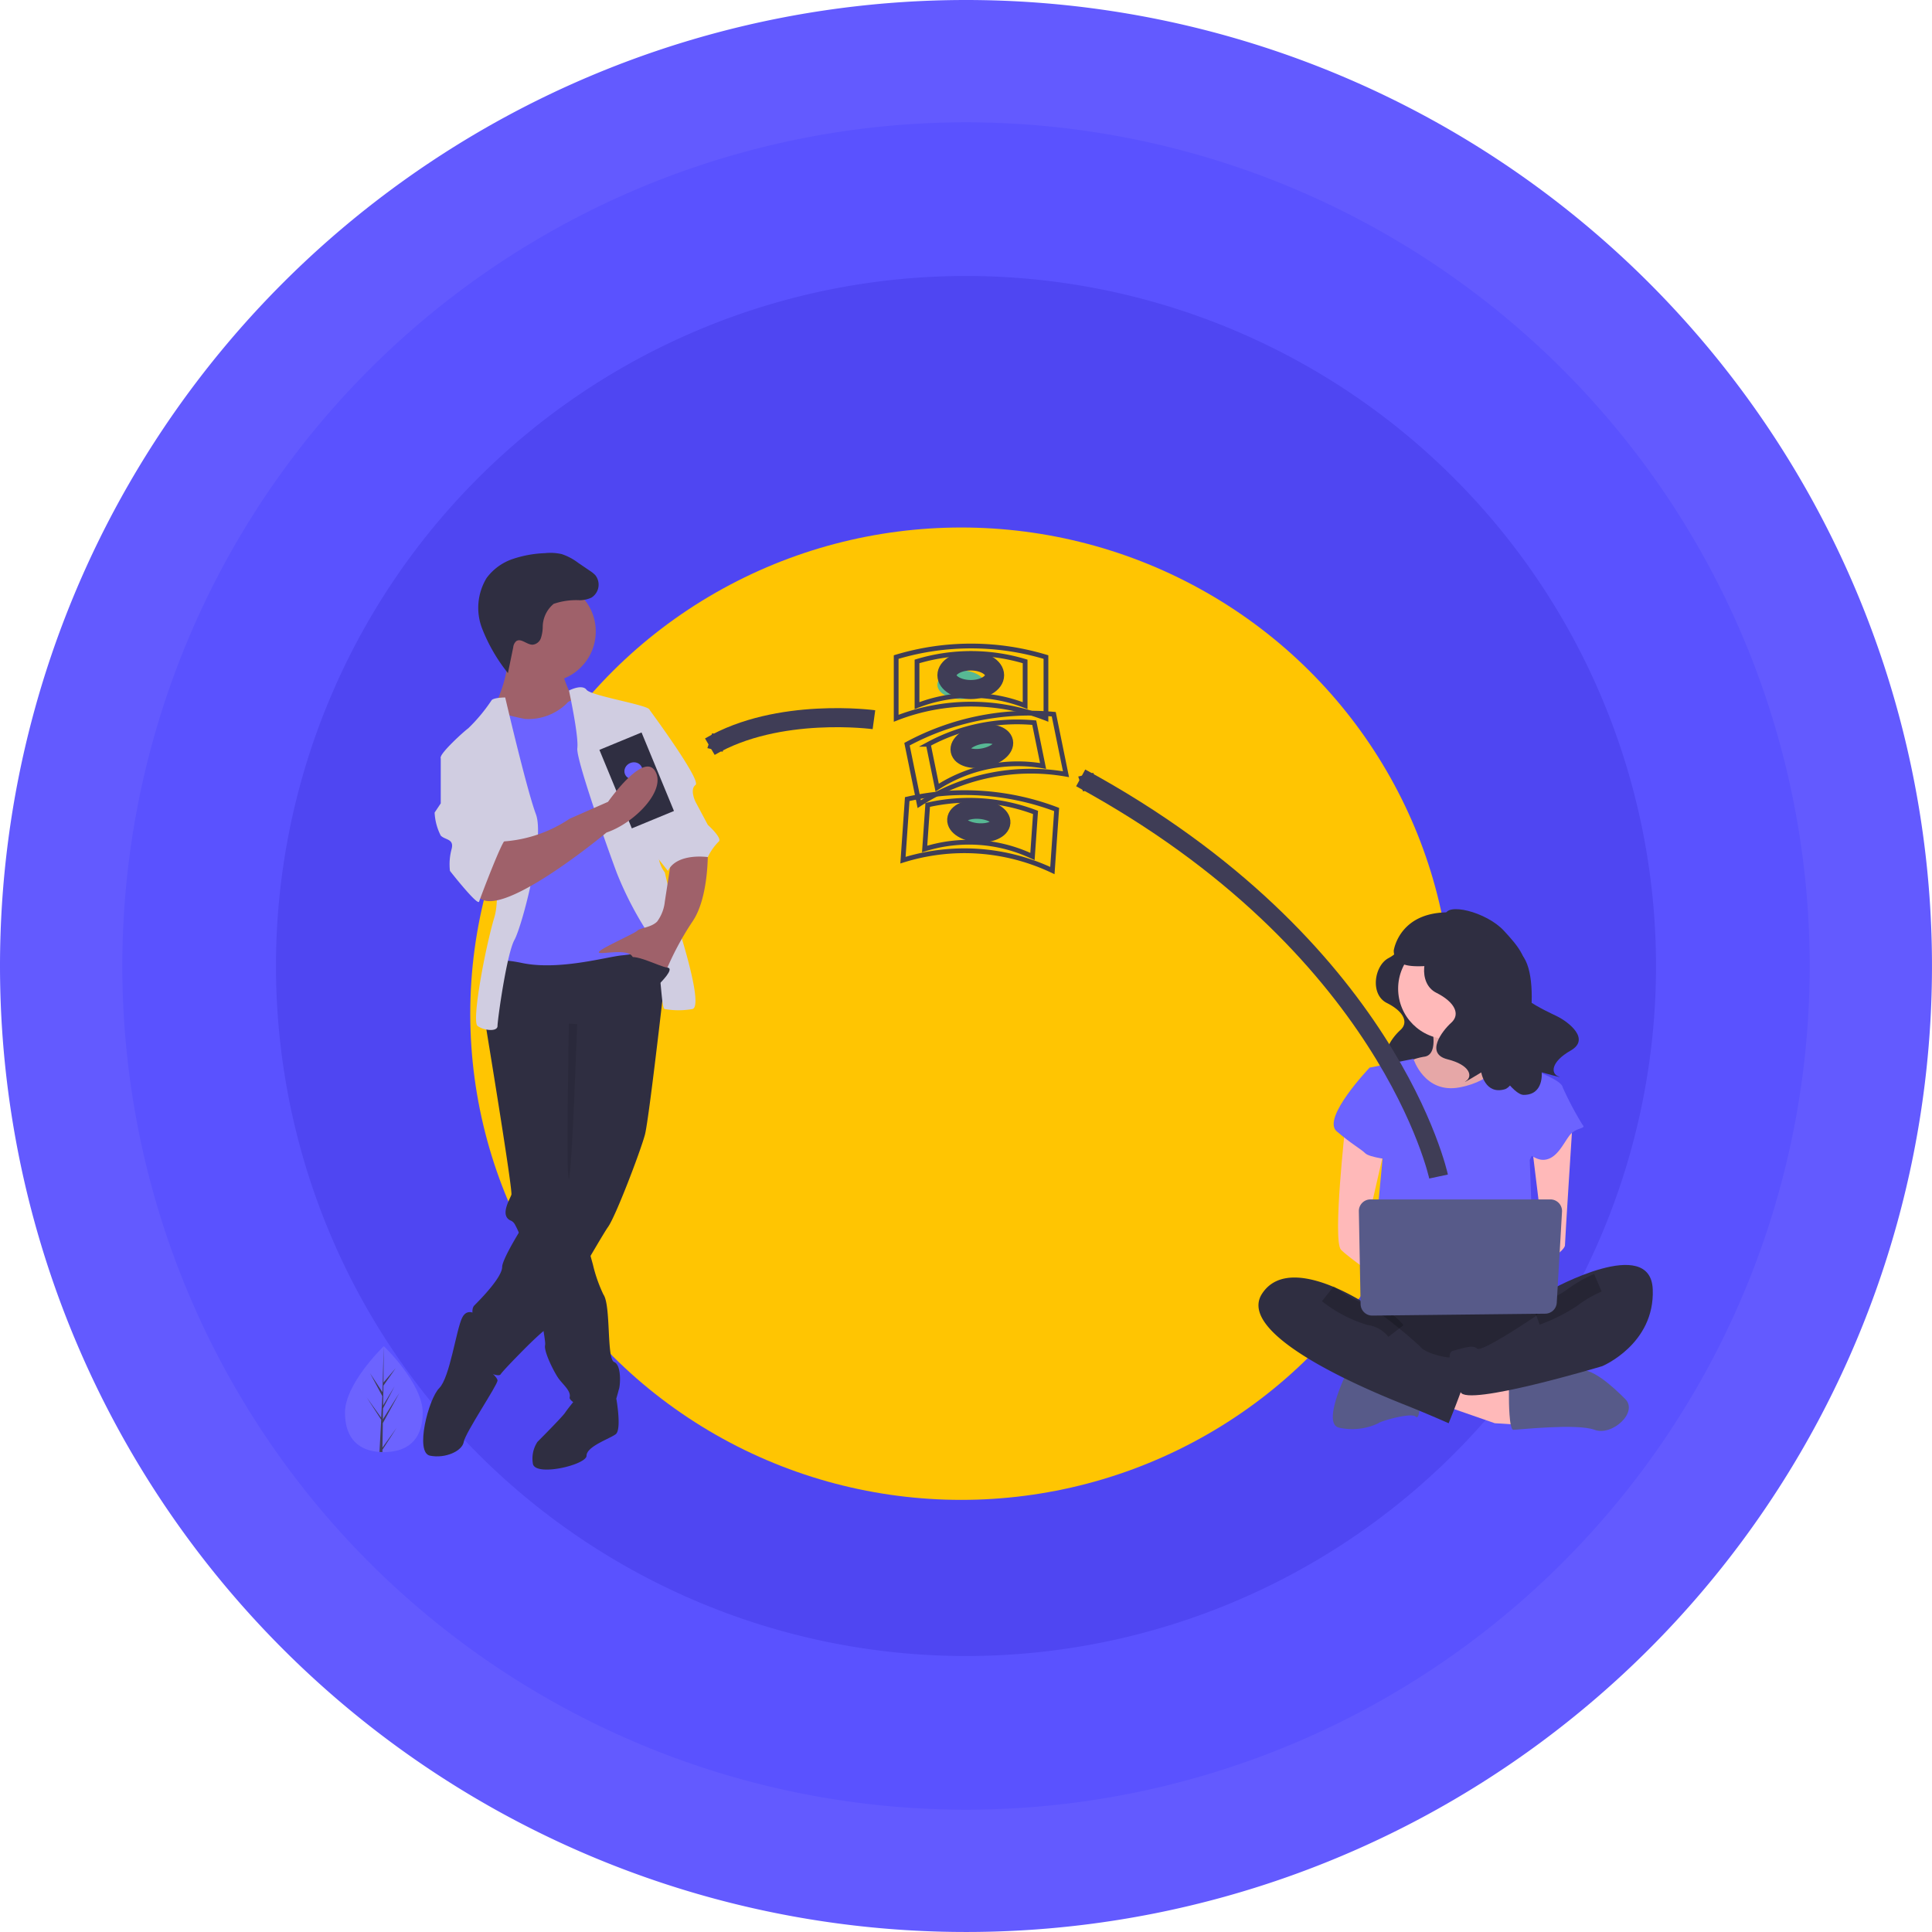 <svg xmlns="http://www.w3.org/2000/svg" xmlns:xlink="http://www.w3.org/1999/xlink" width="202.661" height="202.661" viewBox="0 0 202.661 202.661">
  <defs>
    <filter id="Ellipse_100" x="10.33" y="16.33" width="181" height="180" filterUnits="userSpaceOnUse">
      <feOffset dy="3" input="SourceAlpha"/>
      <feGaussianBlur stdDeviation="13" result="blur"/>
      <feFlood flood-color="#ffc400" flood-opacity="0.533"/>
      <feComposite operator="in" in2="blur"/>
      <feComposite in="SourceGraphic"/>
    </filter>
  </defs>
  <g id="Groupe_106" data-name="Groupe 106" transform="translate(-70 -343)">
    <g id="icn_add" transform="translate(70 343)">
      <path id="Tracé_1006" data-name="Tracé 1006" d="M101.33,0A101.33,101.33,0,1,1,0,101.33,101.33,101.33,0,0,1,101.33,0Z" fill="#635aff"/>
      <path id="Tracé_1005" data-name="Tracé 1005" d="M88.5,0A88.5,88.5,0,1,1,0,88.5,88.5,88.5,0,0,1,88.5,0Z" transform="translate(12.831 12.831)" fill="#5a52ff"/>
      <path id="Tracé_20" data-name="Tracé 20" d="M72.381,0A72.381,72.381,0,1,1,0,72.381,72.381,72.381,0,0,1,72.381,0Z" transform="translate(28.949 28.949)" fill="#4f46f2"/>
      <g id="Groupe_12" data-name="Groupe 12" transform="translate(65.14 65.14)">
        <path id="Tracé_18" data-name="Tracé 18" d="M71.809,34.33,37.018.585a1.893,1.893,0,0,0-2.688,0L.585,35.376a1.893,1.893,0,0,0,0,2.688L35.376,71.809a2.224,2.224,0,0,0,1.344.6,1.621,1.621,0,0,0,1.344-.6L71.809,37.018a2.224,2.224,0,0,0,.6-1.344A1.455,1.455,0,0,0,71.809,34.33Zm-35.089,33.6L4.467,36.719,35.674,4.467,67.927,35.674Z" transform="translate(-0.025 -0.025)" fill="#4f46f2"/>
        <path id="Tracé_19" data-name="Tracé 19" d="M26.026,15.792v9.234H16.792A1.816,1.816,0,0,0,15,26.818a1.927,1.927,0,0,0,1.792,1.792h9.234v9.085a1.816,1.816,0,0,0,1.792,1.792,1.927,1.927,0,0,0,1.792-1.792V28.609h9.085a1.816,1.816,0,0,0,1.792-1.792,1.689,1.689,0,0,0-1.642-1.792H29.759V15.792A1.816,1.816,0,0,0,27.967,14,2.075,2.075,0,0,0,26.026,15.792Z" transform="translate(8.28 7.786)" fill="#4f46f2"/>
      </g>
    </g>
    <g id="undraw_transfer_money_rywa" transform="translate(106.189 395.383)">
      <g transform="matrix(1, 0, 0, 1, -36.19, -52.38)" filter="url(#Ellipse_100)">
        <ellipse id="Ellipse_100-2" data-name="Ellipse 100" cx="51.5" cy="51" rx="51.5" ry="51" transform="translate(49.33 52.33)" fill="#ffc502" opacity="0.999"/>
      </g>
      <path id="Tracé_1082" data-name="Tracé 1082" d="M853.35,435.944s.266.888-1.243,1.687-1.953,3.818-.178,4.706,2.309,2.042,1.421,2.841-2.486,2.93-.355,3.463,2.4,1.6,1.776,2.042,1.421-.8,1.421-.8.355,2.131,2.22,1.6,7.1-10.654,4.439-12.075A76.778,76.778,0,0,0,853.35,435.944Z" transform="translate(-742.644 -389.512)" fill="#2f2e41"/>
      <path id="Tracé_1083" data-name="Tracé 1083" d="M871.349,490.636s.921,3.223-.691,3.454a6.291,6.291,0,0,0-2.763,1.151l2.993,3.914h5.526l3.454-3.454s-4.6-3.454-3.684-5.526S871.349,490.636,871.349,490.636Z" transform="translate(-757.425 -435.63)" fill="#ffb9b9"/>
      <path id="Tracé_1084" data-name="Tracé 1084" d="M871.349,490.636s.921,3.223-.691,3.454a6.291,6.291,0,0,0-2.763,1.151l2.993,3.914h5.526l3.454-3.454s-4.6-3.454-3.684-5.526S871.349,490.636,871.349,490.636Z" transform="translate(-757.425 -435.63)" opacity="0.1"/>
      <path id="Tracé_1085" data-name="Tracé 1085" d="M852.787,719.3l5.3,1.842,3.684.23-.23-3.223-7.6-2.247Z" transform="translate(-737.481 -624.234)" fill="#ffb9b9"/>
      <path id="Tracé_1086" data-name="Tracé 1086" d="M953,767.553s0,3.224.461,3.224,6.677-.691,8.519,0,4.605-1.842,3.224-3.224-3.635-3.454-5.041-2.993S953,766.172,953,766.172Z" transform="translate(-830.905 -673.176)" fill="#575a89"/>
      <path id="Tracé_1087" data-name="Tracé 1087" d="M819.312,764.974s-2.763,5.526-.921,5.986a6.387,6.387,0,0,0,4.145-.461c.23-.23,3.454-1.151,3.914-.691s.46-1.842.46-1.842Z" transform="translate(-714.137 -673.589)" fill="#575a89"/>
      <path id="Tracé_1088" data-name="Tracé 1088" d="M831.223,709.359s-4.375,5.986-1.151,7.6,18.65,1.612,19.8,0,1.612-6.677,0-7.138S831.223,709.359,831.223,709.359Z" transform="translate(-723.746 -625.573)" fill="#2f2e41"/>
      <path id="Tracé_1089" data-name="Tracé 1089" d="M831.223,709.359s-4.375,5.986-1.151,7.6,18.65,1.612,19.8,0,1.612-6.677,0-7.138S831.223,709.359,831.223,709.359Z" transform="translate(-723.746 -625.573)" opacity="0.2"/>
      <circle id="Ellipse_103" data-name="Ellipse 103" cx="5.296" cy="5.296" r="5.296" transform="translate(110.471 46.026)" fill="#ffb9b9"/>
      <path id="Tracé_1090" data-name="Tracé 1090" d="M845.987,526.582l4.6-.921s1.151,3.684,4.835,2.993,4.6-2.993,4.6-2.993,2.763,1.151,2.993,1.151,3.223,1.151,3.223,1.842-3.454,7.6-3.454,7.6l.46,12.433-17.038-.461,1.151-12.2Z" transform="translate(-738.509 -466.972)" fill="#6c63ff"/>
      <path id="Tracé_1091" data-name="Tracé 1091" d="M822.538,576.22s-1.381,12.2-.46,13.124,4.6,3.454,4.6,3.454v-2.763l-1.842-3.454,1.842-8.059Z" transform="translate(-717.593 -510.624)" fill="#ffb9b9"/>
      <path id="Tracé_1092" data-name="Tracé 1092" d="M972.048,573.692s-.806,12.548-.806,13.009-2.072,2.072-2.763,2.072-1.151-1.151-1.151-1.151l1.612-1.842-1.151-9.44Z" transform="translate(-843.273 -508.441)" fill="#ffb9b9"/>
      <path id="Tracé_1093" data-name="Tracé 1093" d="M918.209,686.45s10.361-5.756,10.591,0-5.3,8.059-5.3,8.059-14.275,4.281-14.851,2.716-1.727-4.1-.806-4.328,2.072-.691,2.533-.23,6.217-3.454,6.217-3.454Z" transform="translate(-791.621 -603.585)" fill="#2f2e41"/>
      <path id="Tracé_1094" data-name="Tracé 1094" d="M980.516,697.562a13.1,13.1,0,0,0-2.763,1.612,17.851,17.851,0,0,1-3.684,1.842" transform="translate(-849.093 -615.387)" fill="none" stroke="#000" stroke-miterlimit="10" stroke-width="2" opacity="0.2"/>
      <path id="Tracé_1095" data-name="Tracé 1095" d="M823.542,532.863l-1.381-.46s-5.065,5.3-3.454,6.677,2.533,1.842,2.993,2.3,2.763.691,2.763.691Z" transform="translate(-714.683 -472.792)" fill="#6c63ff"/>
      <path id="Tracé_1096" data-name="Tracé 1096" d="M958.755,544.2l2.072.461a33.814,33.814,0,0,0,2.072,3.914c.461.461-.691.23-1.381,1.151s-1.382,2.533-2.763,2.533-3.224-2.3-3.224-2.3Z" transform="translate(-833.088 -482.978)" fill="#6c63ff"/>
      <path id="Tracé_1097" data-name="Tracé 1097" d="M772.786,696.865s-8.749-6.217-11.743-1.612,12.894,10.822,15.2,11.743,4.375,1.842,4.375,1.842,2.072-5.065,2.072-5.986-1.612-.921-2.072-.921-2.533-.461-2.993-1.151A51.772,51.772,0,0,0,772.786,696.865Z" transform="translate(-664.848 -611.928)" fill="#2f2e41"/>
      <path id="Tracé_1098" data-name="Tracé 1098" d="M813.966,705.988a13.324,13.324,0,0,0,4.375,2.3A4.28,4.28,0,0,1,821.1,709.9" transform="translate(-710.863 -622.662)" fill="none" stroke="#000" stroke-miterlimit="10" stroke-width="2" opacity="0.2"/>
      <path id="Tracé_1099" data-name="Tracé 1099" d="M837.731,634.764l.184,9.749a1.22,1.22,0,0,0,1.234,1.2l18.142-.2a1.22,1.22,0,0,0,1.2-1.15l.551-9.545a1.22,1.22,0,0,0-1.218-1.291H838.951a1.22,1.22,0,0,0-1.22,1.243Z" transform="translate(-731.381 -560.095)" fill="#575a89"/>
      <path id="Tracé_1100" data-name="Tracé 1100" d="M890.7,423.04s.295.984-1.377,1.869-2.164,4.229-.2,5.213,2.557,2.262,1.574,3.147-2.754,3.246-.393,3.836,2.656,1.77,1.967,2.262,1.574-.885,1.574-.885.393,2.361,2.459,1.77,4.126-11.318,1.824-14.081C895.993,423.6,890.7,423.04,890.7,423.04Z" transform="translate(-774.655 -378.371)" fill="#2f2e41"/>
      <path id="Tracé_1101" data-name="Tracé 1101" d="M904.13,411.384c0-1.441,4.312-.406,6.16,1.606,1.28,1.393,3.224,3.489,1.595,4.967s2.792,3.414,3.978,4,3.527,2.383,1.413,3.588-2.08,2.421-1.284,2.709-1.754-.428-1.754-.428.258,2.379-1.891,2.368-8.311-11.817-6.839-15.1C906.877,412.046,904.13,411.384,904.13,411.384Z" transform="translate(-788.709 -367.727)" fill="#2f2e41"/>
      <path id="Tracé_1102" data-name="Tracé 1102" d="M870.875,413.193c-5.765-.347-6.344,3.992-6.344,3.992.04,2.511,4.028,1.288,5.136,1.662,1.336-.961,3.912-2.78,5.754-4.078A8.713,8.713,0,0,0,870.875,413.193Z" transform="translate(-754.521 -369.852)" fill="#2f2e41"/>
      <path id="Tracé_1103" data-name="Tracé 1103" d="M661.709,351.738s-5.171-24.237-37.54-41.818" transform="translate(-546.997 -280.706)" fill="none" stroke="#3f3d56" stroke-miterlimit="10" stroke-width="2"/>
      <path id="Tracé_1104" data-name="Tracé 1104" d="M573.355,254.891l.065.266-1.309.318.412,1.283-.26.083-.5-1.562Z" transform="translate(-494.848 -226.205)" fill="#3f3d56"/>
      <path id="Tracé_1105" data-name="Tracé 1105" d="M67.457,753.194c0,3.07-1.825,4.142-4.076,4.142l-.156,0c-.1,0-.208-.007-.31-.014-2.032-.144-3.61-1.271-3.61-4.126,0-2.954,3.775-6.682,4.059-6.958h0l.016-.016S67.457,750.124,67.457,753.194Z" transform="translate(-59.306 -657.397)" fill="#6c63ff"/>
      <path id="Tracé_1106" data-name="Tracé 1106" d="M77.7,756.866l1.491-2.083L77.7,757.095l0,.239c-.1,0-.208-.007-.31-.014l.161-3.071v-.024l0,0,.015-.29-1.5-2.317,1.5,2.1,0,.062.121-2.32-1.283-2.395,1.3,1.987.126-4.811v0l-.021,3.794,1.277-1.5-1.282,1.831-.034,2.078,1.192-1.994-1.2,2.3-.019,1.155,1.731-2.775L77.741,754.3Z" transform="translate(-73.772 -657.397)" fill="#3f3d56"/>
      <path id="Tracé_1107" data-name="Tracé 1107" d="M211.254,787.357l.872-.648s.577,3.224-.067,3.707S209,791.7,209,792.67s-5.474,2.254-5.635.805a3.193,3.193,0,0,1,.483-2.254s2.576-2.576,2.9-3.059,1.127-1.449,1.127-1.449Z" transform="translate(-183.661 -692.355)" fill="#2f2e41"/>
      <path id="Tracé_1108" data-name="Tracé 1108" d="M167,486.821s.024.142.066.4c.039.23.092.555.156.956.676,4.127,2.648,16.274,2.515,16.675-.161.483-1.288,2.254,0,2.737a1,1,0,0,1,.4.436,9.363,9.363,0,0,1,.681,1.607,70.6,70.6,0,0,1,2.064,8.264c.208,1.085.349,1.958.391,2.415a1.314,1.314,0,0,1,0,.319c-.161.644.966,2.9,1.449,3.542s1.288,1.288,1.127,1.932,4.025,2.415,4.508,1.288A20.544,20.544,0,0,0,181,525.3c.161-.322.322-2.576-.483-2.9s-.322-5.957-1.127-7.084a15.471,15.471,0,0,1-1.109-3.173c-.169-.6-.34-1.236-.507-1.876-.679-2.62-1.282-5.255-1.282-5.255l.161-18.837L167.8,485.05l-.227.5-.452.993Z" transform="translate(-152.283 -431.909)" fill="#2f2e41"/>
      <path id="Tracé_1109" data-name="Tracé 1109" d="M125.356,720.66s-1.288-1.288-1.932,0-1.288,6.279-2.415,7.406-2.576,6.762-.966,7.084,3.381-.483,3.542-1.449,3.542-5.957,3.542-6.44-2.254-2.254-2.254-2.254Z" transform="translate(-111.126 -634.836)" fill="#2f2e41"/>
      <path id="Tracé_1110" data-name="Tracé 1110" d="M175.865,430.4s-2.093,18.837-2.576,20.608-3.059,8.533-3.864,9.66-5.957,10.3-6.6,10.787-1.932,1.771-1.932,1.771-2.415,2.415-2.737,2.9-3.059-.966-3.22-1.932a9.927,9.927,0,0,1,.322-3.22c.161-.644-.322-1.61.161-2.093s2.9-2.9,2.9-4.025,4.186-7.728,5.8-9.177a4.8,4.8,0,0,0,1.288-3.864V442l-8.855-2.737s.483-7.728,1.61-7.728S174.094,428.955,175.865,430.4Z" transform="translate(-141.832 -384.347)" fill="#2f2e41"/>
      <circle id="Ellipse_104" data-name="Ellipse 104" cx="5.313" cy="5.313" r="5.313" transform="translate(15.679 8.543)" fill="#9f616a"/>
      <path id="Tracé_1111" data-name="Tracé 1111" d="M181.151,210.822s.644,2.415,1.449,3.059-2.093,3.381-2.093,3.381l-5.474.322-.966-3.059s1.771-3.542,1.288-5.8S181.151,210.822,181.151,210.822Z" transform="translate(-158.388 -192.779)" fill="#9f616a"/>
      <path id="Tracé_1112" data-name="Tracé 1112" d="M177.3,248.18s-1.449.161-1.771.644a5.77,5.77,0,0,1-4.347,1.61c-1.771-.322-2.9-.805-3.22-.644s-.966,3.542-.966,3.542l1.771,5.152-.322,14.168-.483,3.864s-.966-1.288,2.9-.483,8.855-.644,10.465-.8,4.347-.644,4.508-1.61a25.47,25.47,0,0,0-.483-4.508l-2.576-10.787-1.61-5.8Z" transform="translate(-152.284 -227.4)" fill="#6c63ff"/>
      <path id="Tracé_1113" data-name="Tracé 1113" d="M231.271,240.677s1.362-.722,1.845-.078,6.6,1.61,6.6,2.093,1.288,13.524.966,14.651a3.281,3.281,0,0,0,.644,2.415l1.127,4.83s3.059,9.177,1.771,9.5a8.383,8.383,0,0,1-2.9,0c-.483,0-.322-6.118-1.61-7.728a36.223,36.223,0,0,1-3.381-6.44c-.322-.8-4.347-11.914-4.186-13.2S231.271,240.677,231.271,240.677Z" transform="translate(-207.777 -220.624)" fill="#d0cde1"/>
      <path id="Tracé_1114" data-name="Tracé 1114" d="M139.583,248.18s-1.288,0-1.449.322a17.623,17.623,0,0,1-2.415,2.9c-.644.483-2.9,2.576-2.9,3.059s4.669,4.025,4.669,4.025,1.932,9.5.966,12.719-2.415,10.948-1.771,11.431,2.093.644,2.093,0,.966-7.567,1.771-9.016,3.22-10.626,2.254-13.2S139.583,248.18,139.583,248.18Z" transform="translate(-122.777 -227.4)" fill="#d0cde1"/>
      <path id="Tracé_1115" data-name="Tracé 1115" d="M265.634,364.847s.161,4.991-1.61,7.567a30.6,30.6,0,0,0-2.9,5.474s-2.9-.805-3.381-1.771-3.542-.161-3.542-.483,3.7-1.932,4.025-2.254,1.449-.322,2.093-.966a4.262,4.262,0,0,0,.805-2.093l.644-4.186Z" transform="translate(-227.575 -328.129)" fill="#9f616a"/>
      <path id="Tracé_1116" data-name="Tracé 1116" d="M172.376,142.129a3.061,3.061,0,0,0,1.192-.273,1.6,1.6,0,0,0,.408-2.362,3.052,3.052,0,0,0-.566-.455l-1.224-.833a5.985,5.985,0,0,0-1.727-.917,5.389,5.389,0,0,0-1.765-.1,11.927,11.927,0,0,0-3.381.615,5.659,5.659,0,0,0-2.74,2,6.022,6.022,0,0,0-.48,5.252,17.815,17.815,0,0,0,2.723,4.715l.554-2.7a1,1,0,0,1,.314-.647c.5-.354,1.107.373,1.718.368a1.029,1.029,0,0,0,.871-.689,3.929,3.929,0,0,0,.193-1.157,3.168,3.168,0,0,1,1.147-2.438A7.261,7.261,0,0,1,172.376,142.129Z" transform="translate(-147.724 -131.548)" fill="#2f2e41"/>
      <path id="Tracé_1117" data-name="Tracé 1117" d="M231.184,498.652s-.544,15.729-.866,16.212,0-16.261,0-16.261Z" transform="translate(-206.831 -443.61)" opacity="0.1"/>
      <path id="Tracé_1118" data-name="Tracé 1118" d="M283.664,257.607h1.288s5.474,7.406,4.83,7.889,0,1.771,0,1.771l1.288,2.415s1.61,1.449,1.127,1.771a5.883,5.883,0,0,0-1.127,1.61s-3.22-.483-4.186,1.449l-2.088-2.636Z" transform="translate(-253.012 -235.54)" fill="#d0cde1"/>
      <rect id="Rectangle_190" data-name="Rectangle 190" width="4.782" height="8.911" transform="translate(26.687 26.275) rotate(-22.438)" fill="#2f2e41"/>
      <ellipse id="Ellipse_105" data-name="Ellipse 105" cx="0.956" cy="0.879" rx="0.956" ry="0.879" transform="translate(29.035 28.021) rotate(-22.438)" fill="#6c63ff"/>
      <path id="Tracé_1119" data-name="Tracé 1119" d="M171.312,308.139s-11.592,9.66-13.524,6.6,2.093-5.635,2.093-5.635a14.181,14.181,0,0,0,7.567-2.415l4.025-1.771s3.675-5.246,4.927-3.248S174.263,307.145,171.312,308.139Z" transform="translate(-143.88 -273.192)" fill="#9f616a"/>
      <path id="Tracé_1120" data-name="Tracé 1120" d="M130.522,289.426l-1.771.644v4.83l-.644.966a5.962,5.962,0,0,0,.644,2.415c.483.483,1.449.322,1.127,1.449a6.1,6.1,0,0,0-.161,2.254s2.9,3.7,3.059,3.22,2.415-6.44,2.737-6.44-3.22-9.338-3.22-9.338Z" transform="translate(-118.707 -263.011)" fill="#d0cde1"/>
      <path id="Tracé_1121" data-name="Tracé 1121" d="M279.121,450.263s1.665-1.61.832-1.691-3.73-1.691-4.213-.885S279.121,450.263,279.121,450.263Z" transform="translate(-246.134 -399.457)" fill="#2f2e41"/>
      <ellipse id="Ellipse_106" data-name="Ellipse 106" cx="2.5" cy="1.5" rx="2.5" ry="1.5" transform="translate(62.141 17.948)" fill="#57b894"/>
      <path id="Tracé_1122" data-name="Tracé 1122" d="M498.211,216.254a21.542,21.542,0,0,0-15.711,0v-6.421a27.193,27.193,0,0,1,15.711,0Z" transform="translate(-424.683 -193.292)" fill="none" stroke="#3f3d56" stroke-miterlimit="10" stroke-width="0.5"/>
      <path id="Tracé_1123" data-name="Tracé 1123" d="M509.84,219.865a15.548,15.548,0,0,0-11.34,0V215.23a19.626,19.626,0,0,1,11.34,0Z" transform="translate(-438.497 -198.23)" fill="none" stroke="#3f3d56" stroke-miterlimit="10" stroke-width="0.5"/>
      <ellipse id="Ellipse_107" data-name="Ellipse 107" cx="2.5" cy="1.5" rx="2.5" ry="1.5" transform="translate(63.141 16.948)" fill="none" stroke="#3f3d56" stroke-miterlimit="10" stroke-width="2"/>
      <ellipse id="Ellipse_108" data-name="Ellipse 108" cx="2.323" cy="1.23" rx="2.323" ry="1.23" transform="matrix(0.98, -0.2, 0.2, 0.98, 63.589, 25.849)" fill="#57b894"/>
      <path id="Tracé_1124" data-name="Tracé 1124" d="M507.489,266.619a21.542,21.542,0,0,0-15.394,3.142l-1.284-6.291a27.192,27.192,0,0,1,15.394-3.142Z" transform="translate(-431.858 -237.79)" fill="none" stroke="#3f3d56" stroke-miterlimit="10" stroke-width="0.5"/>
      <path id="Tracé_1125" data-name="Tracé 1125" d="M519.2,271.56a15.547,15.547,0,0,0-11.111,2.268l-.927-4.541a19.626,19.626,0,0,1,11.111-2.268Z" transform="translate(-445.973 -243.595)" fill="none" stroke="#3f3d56" stroke-miterlimit="10" stroke-width="0.5"/>
      <ellipse id="Ellipse_109" data-name="Ellipse 109" cx="2.323" cy="1.23" rx="2.323" ry="1.23" transform="matrix(0.98, -0.2, 0.2, 0.98, 64.282, 25.15)" fill="none" stroke="#3f3d56" stroke-miterlimit="10" stroke-width="2"/>
      <ellipse id="Ellipse_110" data-name="Ellipse 110" cx="1.23" cy="2.323" rx="1.23" ry="2.323" transform="translate(63.227 35.297) rotate(-86.019)" fill="#57b894"/>
      <path id="Tracé_1126" data-name="Tracé 1126" d="M503.386,329.434a21.542,21.542,0,0,0-15.674-1.091l.446-6.406a27.193,27.193,0,0,1,15.674,1.091Z" transform="translate(-429.183 -290.497)" fill="none" stroke="#3f3d56" stroke-miterlimit="10" stroke-width="0.5"/>
      <path id="Tracé_1127" data-name="Tracé 1127" d="M515.661,333a15.548,15.548,0,0,0-11.312-.787l.322-4.623a19.626,19.626,0,0,1,11.312.787Z" transform="translate(-443.547 -295.538)" fill="none" stroke="#3f3d56" stroke-miterlimit="10" stroke-width="0.5"/>
      <ellipse id="Ellipse_111" data-name="Ellipse 111" cx="1.23" cy="2.323" rx="1.23" ry="2.323" transform="translate(64.082 34.809) rotate(-86.019)" fill="none" stroke="#3f3d56" stroke-miterlimit="10" stroke-width="2"/>
      <path id="Tracé_1128" data-name="Tracé 1128" d="M356.652,263.895s-10.041-1.374-17.212,2.829" transform="translate(-301.168 -240.783)" fill="none" stroke="#3f3d56" stroke-miterlimit="10" stroke-width="2"/>
      <path id="Tracé_1129" data-name="Tracé 1129" d="M287.573,224.459l.261.083-.408,1.284,1.311.313-.064.266-1.6-.381Z" transform="translate(-249.059 -199.931)" fill="#3f3d56"/>
    </g>
  </g>
</svg>
